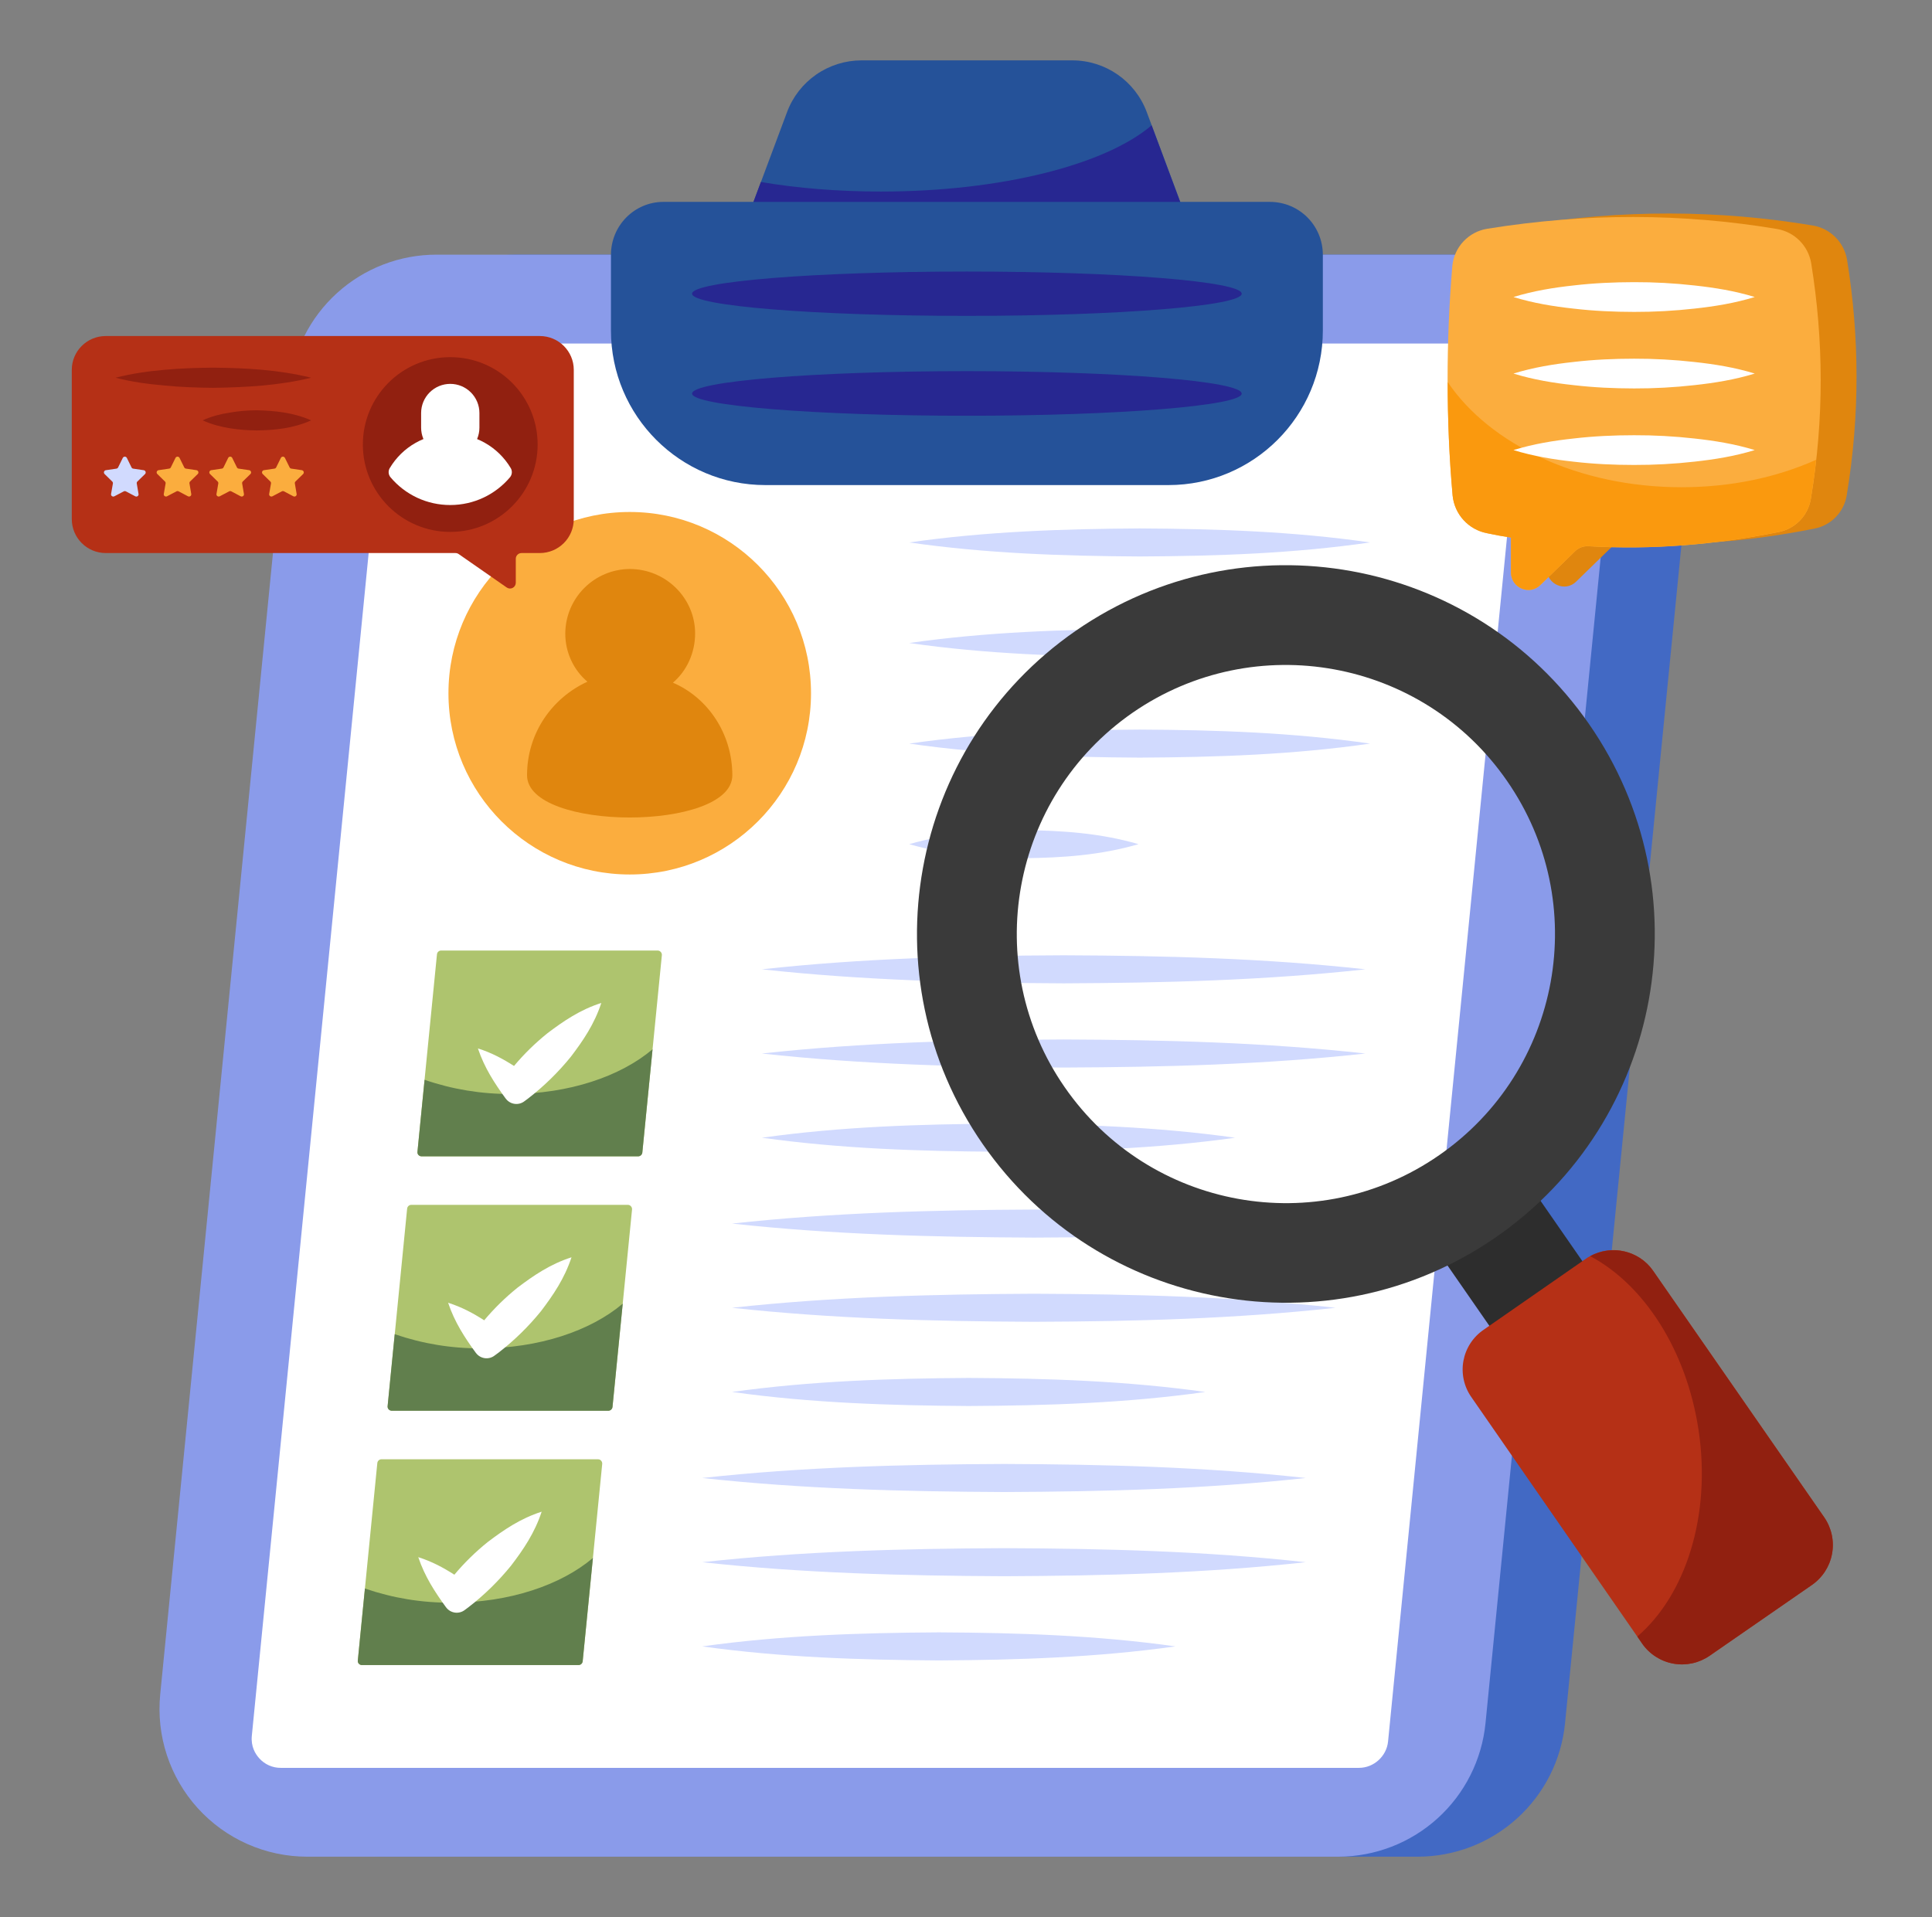 <svg width="135" height="134" viewBox="0 0 135 134" fill="none" xmlns="http://www.w3.org/2000/svg">
<rect x="0" y="0" width="135" height="134" fill="#808080" stroke="none"/>
<path d="M118.376 29.14L109.357 120.447C109.101 122.996 107.908 125.359 106.01 127.079C104.112 128.799 101.643 129.754 99.081 129.759H27.028C25.586 129.759 24.16 129.457 22.842 128.873C21.524 128.289 20.343 127.435 19.375 126.367C18.407 125.298 17.674 124.039 17.222 122.67C16.771 121.301 16.611 119.852 16.754 118.417L25.773 27.11C26.025 24.56 27.216 22.195 29.115 20.474C31.014 18.753 33.484 17.799 36.047 17.797H108.1C114.191 17.797 118.963 23.071 118.376 29.14Z" fill="#4269C4"/>
<path d="M112.82 29.14L103.799 120.447C103.542 122.996 102.35 125.359 100.452 127.079C98.554 128.799 96.086 129.753 93.525 129.759H21.471C20.029 129.759 18.603 129.458 17.285 128.874C15.967 128.29 14.785 127.436 13.817 126.368C12.849 125.299 12.116 124.039 11.664 122.67C11.212 121.301 11.053 119.852 11.195 118.417L20.214 27.11C20.466 24.559 21.658 22.194 23.557 20.473C25.456 18.752 27.927 17.798 30.49 17.797H102.542C108.632 17.797 113.404 23.071 112.82 29.14Z" fill="#8A9BEA"/>
<path d="M19.631 123.551C19.344 123.554 19.06 123.496 18.798 123.38C18.537 123.264 18.302 123.093 18.112 122.879C17.838 122.575 17.524 122.055 17.596 121.317L27.025 25.852C27.074 25.346 27.31 24.877 27.686 24.536C28.062 24.195 28.552 24.007 29.059 24.008H104.386C105.122 24.008 105.607 24.371 105.885 24.677C106.168 24.989 106.489 25.518 106.417 26.271L96.992 121.706C96.89 122.739 95.995 123.551 94.96 123.551H19.631Z" fill="white"/>
<path d="M83.519 16.912H51.605L54.997 7.83C55.393 6.769 56.104 5.855 57.034 5.21C57.964 4.565 59.069 4.219 60.201 4.219H74.926C77.244 4.219 79.319 5.658 80.129 7.83L83.519 16.912Z" fill="#255299"/>
<path d="M83.511 16.918H51.598L53.167 12.72C55.717 13.152 58.561 13.387 61.562 13.387C70.016 13.387 77.293 11.484 80.471 8.758L83.511 16.918Z" fill="#272791"/>
<path d="M92.435 17.817V23.093C92.435 29.076 87.59 33.901 81.647 33.901H53.48C47.536 33.901 42.691 29.076 42.691 23.093V17.817C42.691 15.757 44.339 14.109 46.359 14.109H88.728C90.787 14.109 92.435 15.757 92.435 17.817Z" fill="#255299"/>
<path d="M86.765 27.507C86.765 28.35 78.174 29.056 67.562 29.056C56.951 29.056 48.359 28.35 48.359 27.507C48.359 26.644 56.951 25.938 67.562 25.938C78.174 25.938 86.765 26.644 86.765 27.507Z" fill="#272791"/>
<path d="M67.562 22.076C78.168 22.076 86.765 21.382 86.765 20.526C86.765 19.67 78.168 18.977 67.562 18.977C56.957 18.977 48.359 19.67 48.359 20.526C48.359 21.382 56.957 22.076 67.562 22.076Z" fill="#272791"/>
<path d="M44.003 61.116C50.999 61.116 56.67 55.444 56.67 48.449C56.67 41.453 50.999 35.781 44.003 35.781C37.007 35.781 31.336 41.453 31.336 48.449C31.336 55.444 37.007 61.116 44.003 61.116Z" fill="#FBAD3E"/>
<path d="M25.298 116.368C25.256 116.369 25.214 116.36 25.176 116.343C25.138 116.326 25.104 116.301 25.076 116.27C25.049 116.24 25.027 116.205 25.015 116.166C25.002 116.128 24.997 116.087 25.002 116.046L26.365 102.251C26.372 102.178 26.406 102.11 26.46 102.061C26.515 102.011 26.585 101.984 26.659 101.984H41.786C41.892 101.984 41.962 102.037 42.002 102.082C42.03 102.113 42.052 102.149 42.066 102.189C42.079 102.228 42.084 102.27 42.08 102.312L40.717 116.101C40.709 116.174 40.675 116.241 40.621 116.291C40.566 116.34 40.496 116.367 40.423 116.368H25.298Z" fill="#AEC46E"/>
<path d="M41.43 108.883L40.714 116.107C40.706 116.178 40.672 116.243 40.619 116.291C40.566 116.339 40.497 116.366 40.426 116.368H25.291C25.25 116.368 25.209 116.359 25.171 116.343C25.133 116.326 25.099 116.302 25.071 116.272C25.044 116.242 25.024 116.208 25.012 116.17C25 116.132 24.997 116.091 25.003 116.052L25.499 111.017C27.437 111.685 29.474 112.02 31.525 112.007C35.583 112.007 39.188 110.782 41.43 108.883Z" fill="#617F4D"/>
<path d="M37.849 105.648C37.363 107.127 36.574 108.289 35.715 109.414C34.839 110.495 33.84 111.471 32.74 112.321L32.489 112.508C32.392 112.585 32.281 112.641 32.162 112.674C32.043 112.708 31.919 112.717 31.797 112.701C31.674 112.685 31.556 112.645 31.45 112.583C31.343 112.521 31.25 112.438 31.176 112.339L31.161 112.321C30.404 111.28 29.682 110.187 29.227 108.826C30.184 109.128 30.992 109.566 31.749 110.052C32.45 109.216 33.232 108.45 34.083 107.767C35.193 106.925 36.37 106.119 37.849 105.648Z" fill="white"/>
<path d="M49.068 103.293C56.096 102.52 63.126 102.344 70.154 102.312C77.182 102.34 84.212 102.516 91.24 103.293C84.212 104.068 77.182 104.245 70.154 104.274C63.126 104.241 56.096 104.064 49.068 103.293ZM49.068 109.178C56.096 108.405 63.126 108.228 70.154 108.197C77.182 108.224 84.212 108.401 91.24 109.178C84.212 109.952 77.182 110.129 70.154 110.158C63.126 110.125 56.096 109.949 49.068 109.178ZM49.068 115.062C54.58 114.289 60.092 114.113 65.604 114.081C71.115 114.109 76.625 114.285 82.137 115.062C76.625 115.837 71.114 116.013 65.602 116.043C60.09 116.01 54.578 115.833 49.066 115.062H49.068Z" fill="#D1DAFE"/>
<path d="M27.382 98.587C27.34 98.587 27.299 98.579 27.262 98.563C27.224 98.546 27.19 98.521 27.162 98.491C27.134 98.46 27.113 98.425 27.1 98.386C27.087 98.347 27.083 98.306 27.088 98.265L28.449 84.47C28.456 84.397 28.49 84.329 28.544 84.279C28.599 84.23 28.67 84.203 28.743 84.203H43.87C43.976 84.203 44.047 84.256 44.086 84.301C44.114 84.332 44.136 84.368 44.15 84.407C44.163 84.447 44.168 84.489 44.164 84.531L42.801 98.32C42.794 98.393 42.76 98.461 42.706 98.511C42.651 98.56 42.58 98.588 42.507 98.589L27.382 98.587Z" fill="#AEC46E"/>
<path d="M43.514 91.109L42.798 98.332C42.79 98.403 42.756 98.469 42.703 98.517C42.65 98.566 42.581 98.593 42.51 98.594H27.375C27.333 98.594 27.293 98.585 27.255 98.568C27.217 98.551 27.183 98.527 27.155 98.496C27.128 98.467 27.107 98.433 27.095 98.394C27.083 98.356 27.079 98.316 27.084 98.277L27.581 93.242C29.519 93.91 31.556 94.245 33.606 94.232C37.667 94.232 41.272 93.008 43.514 91.109Z" fill="#617F4D"/>
<path d="M39.935 87.869C39.447 89.348 38.658 90.507 37.801 91.635C36.925 92.716 35.926 93.691 34.825 94.542L34.572 94.727C34.476 94.803 34.365 94.86 34.247 94.893C34.128 94.926 34.004 94.935 33.882 94.92C33.76 94.904 33.642 94.864 33.536 94.802C33.429 94.741 33.336 94.658 33.262 94.56L33.245 94.54C32.487 93.501 31.766 92.406 31.312 91.045C32.27 91.349 33.078 91.786 33.833 92.273C34.535 91.436 35.318 90.67 36.169 89.986C37.279 89.146 38.456 88.34 39.935 87.869Z" fill="white"/>
<path d="M51.152 85.512C58.182 84.741 65.21 84.565 72.238 84.531C79.268 84.559 86.296 84.737 93.324 85.512C86.296 86.289 79.268 86.465 72.238 86.493C65.21 86.459 58.182 86.283 51.152 85.512ZM51.152 91.397C58.182 90.626 65.21 90.449 72.238 90.416C79.268 90.443 86.296 90.622 93.324 91.397C86.296 92.173 79.268 92.35 72.238 92.377C65.21 92.344 58.182 92.167 51.152 91.397ZM51.152 97.281C56.664 96.51 62.176 96.334 67.688 96.3C73.2 96.328 78.711 96.506 84.223 97.281C78.711 98.058 73.2 98.234 67.688 98.262C62.176 98.228 56.664 98.052 51.152 97.281Z" fill="#D1DAFE"/>
<path d="M29.464 80.813C29.422 80.814 29.381 80.805 29.343 80.788C29.305 80.771 29.271 80.746 29.244 80.715C29.216 80.685 29.195 80.65 29.183 80.611C29.17 80.573 29.165 80.532 29.169 80.492L30.533 66.697C30.54 66.623 30.574 66.555 30.628 66.506C30.683 66.457 30.753 66.429 30.827 66.43H45.954C46.06 66.43 46.13 66.483 46.17 66.528C46.198 66.558 46.22 66.594 46.234 66.634C46.247 66.674 46.252 66.716 46.248 66.757L44.885 80.546C44.877 80.619 44.843 80.687 44.789 80.736C44.734 80.785 44.664 80.813 44.591 80.813H29.464Z" fill="#AEC46E"/>
<path d="M45.598 73.328L44.882 80.552C44.874 80.623 44.84 80.689 44.787 80.737C44.734 80.785 44.665 80.812 44.594 80.813H29.459C29.418 80.813 29.377 80.805 29.339 80.789C29.302 80.773 29.267 80.749 29.239 80.719C29.212 80.69 29.192 80.655 29.18 80.617C29.168 80.579 29.165 80.539 29.171 80.499L29.667 75.464C31.605 76.132 33.642 76.467 35.693 76.455C39.751 76.455 43.356 75.229 45.598 73.33V73.328Z" fill="#617F4D"/>
<path d="M42.017 70.094C41.531 71.573 40.742 72.734 39.883 73.86C39.007 74.94 38.008 75.916 36.908 76.767L36.657 76.953C36.56 77.03 36.449 77.087 36.33 77.12C36.211 77.153 36.087 77.162 35.965 77.146C35.842 77.13 35.724 77.09 35.618 77.028C35.511 76.966 35.418 76.883 35.344 76.784L35.329 76.767C34.571 75.725 33.85 74.633 33.395 73.271C34.352 73.573 35.16 74.011 35.917 74.497C36.618 73.661 37.4 72.896 38.251 72.212C39.361 71.371 40.538 70.564 42.017 70.094Z" fill="white"/>
<path d="M53.236 67.743C60.264 66.97 67.294 66.793 74.322 66.762C81.35 66.789 88.38 66.966 95.408 67.743C88.38 68.517 81.35 68.694 74.322 68.723C67.294 68.69 60.264 68.514 53.236 67.743ZM53.236 73.627C60.264 72.854 67.294 72.678 74.322 72.646C81.35 72.674 88.38 72.85 95.408 73.627C88.38 74.402 81.35 74.579 74.322 74.608C67.294 74.575 60.264 74.398 53.236 73.627ZM53.236 79.512C58.748 78.739 64.26 78.562 69.772 78.531C75.284 78.558 80.793 78.735 86.305 79.512C80.793 80.286 75.281 80.463 69.77 80.492C64.258 80.459 58.746 80.282 53.234 79.512H53.236ZM63.534 37.91C68.901 37.14 74.267 36.963 79.634 36.93C85.001 36.959 90.369 37.136 95.736 37.91C90.369 38.687 85.001 38.864 79.634 38.891C74.267 38.86 68.901 38.681 63.534 37.91ZM63.534 44.938C68.901 44.168 74.267 43.991 79.634 43.958C85.001 43.987 90.369 44.164 95.736 44.938C90.369 45.715 85.001 45.892 79.634 45.919C74.267 45.888 68.901 45.711 63.534 44.938ZM63.534 51.968C68.901 51.197 74.267 51.019 79.634 50.988C85.001 51.015 90.369 51.192 95.736 51.968C90.369 52.743 85.001 52.922 79.634 52.949C74.267 52.916 68.901 52.739 63.534 51.968ZM63.534 58.996C66.204 58.224 68.873 58.049 71.543 58.016C74.213 58.045 76.884 58.22 79.554 58.996C76.884 59.775 74.213 59.948 71.543 59.977C68.875 59.944 66.204 59.769 63.534 58.996Z" fill="#D1DAFE"/>
<path d="M51.172 54.181C51.172 58.117 36.828 58.117 36.828 54.181C36.828 51.227 38.586 48.767 41.045 47.643C40.557 47.227 40.166 46.709 39.9 46.126C39.633 45.543 39.496 44.908 39.5 44.267C39.507 43.076 39.984 41.935 40.827 41.093C41.669 40.25 42.81 39.773 44.001 39.766C46.532 39.766 48.572 41.806 48.572 44.267C48.572 45.601 48.009 46.866 47.022 47.712C49.486 48.769 51.172 51.301 51.172 54.181Z" fill="#E0860E"/>
<path d="M100.094 86.925L106.6 82.414L112.406 90.786L105.9 95.297L100.094 86.925Z" fill="#2D2D2D"/>
<path d="M126.613 110.766L119.463 115.715C118.726 116.226 117.817 116.425 116.934 116.267C116.051 116.109 115.266 115.608 114.752 114.873L102.806 97.632C102.552 97.267 102.373 96.856 102.279 96.422C102.185 95.988 102.178 95.54 102.258 95.103C102.339 94.666 102.505 94.25 102.747 93.877C102.989 93.505 103.303 93.184 103.669 92.934L110.819 87.966C111.554 87.458 112.46 87.262 113.339 87.421C114.218 87.579 114.999 88.079 115.511 88.811L127.476 106.052C127.984 106.793 128.178 107.704 128.016 108.587C127.854 109.47 127.35 110.253 126.613 110.766Z" fill="#B53016"/>
<path d="M111.032 50.597C102.917 38.896 86.87 35.987 75.166 44.085C63.464 52.199 60.559 68.264 68.674 79.966C76.786 91.649 92.833 94.558 104.537 86.46C116.238 78.346 119.144 62.281 111.032 50.597ZM100.565 80.731C92.031 86.653 80.323 84.526 74.403 75.992C68.483 67.458 70.606 55.734 79.138 49.812C87.674 43.91 99.4 46.034 105.302 54.571C111.224 63.103 109.098 74.809 100.565 80.731Z" fill="#3A3A3A"/>
<path d="M126.613 110.766L119.463 115.715C118.726 116.226 117.817 116.425 116.934 116.267C116.051 116.11 115.266 115.608 114.752 114.874L114.409 114.371C117.763 111.5 119.587 105.953 118.69 99.954C117.845 94.309 114.83 89.755 111.117 87.789C112.618 86.972 114.534 87.391 115.511 88.811L127.476 106.053C127.984 106.793 128.178 107.704 128.016 108.587C127.855 109.471 127.35 110.254 126.613 110.766Z" fill="#912010"/>
<path d="M5.016 25.846V36.277C5.016 37.587 6.079 38.651 7.389 38.651H31.819C31.902 38.651 31.982 38.674 32.049 38.721L35.409 41.059C35.469 41.101 35.54 41.126 35.613 41.13C35.686 41.135 35.759 41.12 35.824 41.086C35.889 41.052 35.944 41.001 35.982 40.938C36.02 40.875 36.04 40.803 36.041 40.73V39.053C36.041 38.829 36.221 38.651 36.443 38.651H37.719C38.349 38.651 38.953 38.401 39.398 37.955C39.843 37.51 40.093 36.907 40.093 36.277V25.846C40.093 24.546 39.03 23.484 37.719 23.484H7.389C6.079 23.484 5.016 24.546 5.016 25.846Z" fill="#B53016"/>
<path d="M31.462 37.173C34.834 37.173 37.568 34.439 37.568 31.067C37.568 27.695 34.834 24.961 31.462 24.961C28.089 24.961 25.355 27.695 25.355 31.067C25.355 34.439 28.089 37.173 31.462 37.173Z" fill="#912010"/>
<path d="M27.233 32.714C27.175 32.813 27.149 32.927 27.158 33.042C27.168 33.156 27.212 33.265 27.285 33.353C27.797 33.962 28.436 34.452 29.157 34.788C29.878 35.123 30.664 35.296 31.46 35.295C33.139 35.295 34.637 34.542 35.638 33.353C35.711 33.264 35.755 33.156 35.764 33.041C35.773 32.927 35.747 32.812 35.688 32.714C35.252 31.982 34.633 31.375 33.892 30.955C33.151 30.534 32.314 30.312 31.462 30.312C30.609 30.312 29.772 30.534 29.031 30.955C28.29 31.375 27.671 31.982 27.235 32.714H27.233Z" fill="white"/>
<path d="M29.426 28.865V29.885C29.426 30.425 29.64 30.944 30.022 31.326C30.404 31.707 30.922 31.922 31.463 31.922C32.003 31.922 32.521 31.707 32.903 31.326C33.285 30.944 33.5 30.425 33.5 29.885V28.865C33.5 28.325 33.285 27.807 32.903 27.425C32.521 27.043 32.003 26.828 31.463 26.828C30.922 26.828 30.404 27.043 30.022 27.425C29.64 27.807 29.426 28.325 29.426 28.865Z" fill="white"/>
<path d="M16.055 28.836C15.428 28.934 14.8 29.085 14.161 29.377C14.798 29.671 15.428 29.822 16.055 29.93C16.683 30.028 17.317 30.079 17.952 30.081C19.219 30.062 20.486 29.942 21.742 29.377C20.486 28.826 19.219 28.706 17.952 28.673C17.317 28.674 16.682 28.728 16.055 28.836ZM8.072 26.398C9.21 26.692 10.348 26.843 11.485 26.941C12.633 27.058 13.77 27.092 14.908 27.104C17.183 27.07 19.468 26.951 21.742 26.398C19.467 25.837 17.181 25.717 14.908 25.695C13.77 25.705 12.633 25.738 11.483 25.846C10.346 25.944 9.21 26.107 8.072 26.398Z" fill="#912010"/>
<path d="M18.887 33.648C18.926 33.681 18.942 33.736 18.936 33.787L18.808 34.519C18.785 34.65 18.922 34.744 19.038 34.684L19.695 34.338C19.718 34.327 19.743 34.32 19.768 34.32C19.794 34.32 19.819 34.327 19.842 34.338L20.497 34.684C20.615 34.744 20.75 34.65 20.727 34.519L20.603 33.787C20.598 33.762 20.6 33.736 20.608 33.712C20.616 33.687 20.63 33.665 20.648 33.648L21.182 33.128C21.202 33.107 21.217 33.081 21.223 33.052C21.23 33.024 21.229 32.994 21.219 32.966C21.21 32.938 21.193 32.913 21.17 32.895C21.148 32.876 21.12 32.864 21.091 32.859L20.358 32.751C20.333 32.748 20.308 32.739 20.288 32.724C20.267 32.709 20.25 32.69 20.238 32.667L19.909 32C19.895 31.974 19.875 31.953 19.85 31.937C19.825 31.922 19.797 31.914 19.767 31.914C19.738 31.914 19.71 31.922 19.685 31.937C19.66 31.953 19.64 31.974 19.626 32L19.297 32.667C19.285 32.69 19.269 32.709 19.248 32.724C19.228 32.738 19.204 32.748 19.179 32.751L18.444 32.859C18.414 32.863 18.387 32.876 18.364 32.895C18.342 32.914 18.325 32.939 18.316 32.967C18.307 32.995 18.306 33.025 18.314 33.053C18.321 33.082 18.336 33.108 18.357 33.128L18.887 33.648ZM15.205 33.648C15.244 33.681 15.26 33.736 15.254 33.787L15.127 34.519C15.103 34.65 15.24 34.744 15.356 34.684L16.013 34.338C16.036 34.327 16.061 34.32 16.087 34.32C16.112 34.32 16.138 34.327 16.16 34.338L16.815 34.684C16.933 34.744 17.07 34.65 17.045 34.519L16.921 33.787C16.916 33.762 16.918 33.736 16.926 33.712C16.934 33.687 16.948 33.665 16.966 33.648L17.5 33.128C17.521 33.107 17.535 33.081 17.542 33.052C17.548 33.024 17.547 32.994 17.537 32.966C17.528 32.938 17.511 32.913 17.489 32.895C17.466 32.876 17.439 32.864 17.41 32.859L16.676 32.751C16.651 32.748 16.627 32.739 16.606 32.724C16.585 32.709 16.568 32.69 16.556 32.667L16.227 32C16.214 31.974 16.193 31.953 16.169 31.937C16.144 31.922 16.115 31.914 16.086 31.914C16.057 31.914 16.028 31.922 16.003 31.937C15.978 31.953 15.958 31.974 15.944 32L15.617 32.667C15.605 32.69 15.588 32.709 15.568 32.724C15.547 32.739 15.523 32.748 15.497 32.751L14.762 32.859C14.733 32.863 14.705 32.876 14.683 32.895C14.66 32.914 14.643 32.939 14.634 32.967C14.626 32.995 14.625 33.025 14.632 33.053C14.639 33.082 14.654 33.108 14.675 33.128L15.205 33.648ZM11.523 33.648C11.563 33.681 11.578 33.736 11.572 33.787L11.445 34.519C11.421 34.65 11.559 34.744 11.674 34.684L12.332 34.338C12.354 34.327 12.38 34.32 12.405 34.32C12.431 34.32 12.456 34.327 12.479 34.338L13.134 34.684C13.251 34.744 13.389 34.65 13.363 34.519L13.24 33.787C13.235 33.762 13.236 33.736 13.244 33.712C13.252 33.687 13.266 33.665 13.285 33.648L13.818 33.128C13.839 33.107 13.853 33.081 13.86 33.052C13.867 33.024 13.865 32.994 13.856 32.966C13.846 32.938 13.829 32.913 13.807 32.895C13.784 32.876 13.757 32.864 13.728 32.859L12.995 32.751C12.969 32.748 12.945 32.739 12.924 32.724C12.903 32.709 12.886 32.69 12.875 32.667L12.545 32C12.532 31.974 12.512 31.953 12.487 31.937C12.462 31.922 12.433 31.914 12.404 31.914C12.375 31.914 12.346 31.922 12.321 31.937C12.296 31.953 12.276 31.974 12.263 32L11.935 32.667C11.924 32.69 11.907 32.709 11.886 32.724C11.865 32.739 11.841 32.748 11.816 32.751L11.08 32.859C11.051 32.863 11.024 32.876 11.001 32.895C10.979 32.914 10.962 32.939 10.953 32.967C10.944 32.995 10.943 33.025 10.95 33.053C10.957 33.082 10.973 33.108 10.994 33.128L11.523 33.648Z" fill="#FBAD3E"/>
<path d="M7.84 33.65C7.879 33.683 7.895 33.738 7.889 33.789L7.761 34.521C7.738 34.652 7.875 34.746 7.991 34.685L8.648 34.34C8.671 34.328 8.696 34.322 8.721 34.322C8.747 34.322 8.772 34.328 8.795 34.34L9.45 34.685C9.568 34.746 9.705 34.652 9.68 34.521L9.556 33.789C9.551 33.764 9.553 33.738 9.561 33.714C9.569 33.689 9.582 33.667 9.601 33.65L10.135 33.13C10.155 33.109 10.17 33.083 10.176 33.054C10.183 33.026 10.181 32.996 10.172 32.968C10.163 32.94 10.146 32.915 10.123 32.897C10.101 32.878 10.073 32.865 10.044 32.861L9.311 32.753C9.286 32.75 9.261 32.741 9.241 32.726C9.22 32.711 9.203 32.692 9.191 32.669L8.864 32.002C8.85 31.976 8.83 31.953 8.805 31.938C8.78 31.922 8.751 31.914 8.721 31.914C8.692 31.914 8.663 31.922 8.638 31.938C8.613 31.953 8.592 31.976 8.579 32.002L8.252 32.669C8.24 32.692 8.223 32.711 8.202 32.726C8.181 32.741 8.157 32.75 8.132 32.753L7.396 32.861C7.367 32.865 7.34 32.878 7.317 32.897C7.295 32.916 7.278 32.941 7.269 32.969C7.26 32.997 7.259 33.027 7.267 33.055C7.274 33.084 7.289 33.11 7.31 33.13L7.84 33.65Z" fill="#D1DAFE"/>
<path d="M104.007 34.399C104.071 35.037 104.34 35.637 104.773 36.11C105.206 36.583 105.78 36.903 106.41 37.024C106.975 37.145 107.52 37.247 108.085 37.328V39.77C108.085 40.841 109.379 41.406 110.144 40.639L112.588 38.256C112.71 38.144 112.854 38.057 113.01 38.002C113.166 37.947 113.331 37.924 113.497 37.934C117.898 38.195 122.339 37.832 126.782 36.943C127.354 36.833 127.878 36.549 128.283 36.13C128.687 35.711 128.953 35.177 129.043 34.601C129.971 28.991 129.932 23.519 129.063 18.148C128.962 17.556 128.681 17.01 128.258 16.584C127.836 16.157 127.292 15.871 126.701 15.765C120.079 14.655 113.314 14.633 106.429 15.745C105.792 15.848 105.206 16.159 104.764 16.63C104.322 17.101 104.049 17.705 103.987 18.348C103.539 23.69 103.546 29.059 104.007 34.399Z" fill="#E0860E"/>
<path d="M101.504 34.643C101.569 35.281 101.837 35.88 102.27 36.353C102.703 36.826 103.277 37.147 103.907 37.267C104.472 37.389 105.017 37.489 105.582 37.571V40.013C105.582 41.082 106.875 41.649 107.641 40.88L110.085 38.499C110.207 38.387 110.35 38.3 110.506 38.245C110.661 38.189 110.827 38.166 110.992 38.175C115.393 38.438 119.836 38.075 124.277 37.187C124.849 37.076 125.373 36.792 125.778 36.373C126.182 35.954 126.448 35.42 126.538 34.845C127.468 29.233 127.427 23.76 126.558 18.39C126.457 17.798 126.176 17.252 125.754 16.825C125.331 16.399 124.787 16.113 124.196 16.007C117.574 14.896 110.811 14.877 103.926 15.987C103.288 16.089 102.701 16.4 102.259 16.872C101.817 17.343 101.543 17.948 101.482 18.592C101.035 23.933 101.042 29.303 101.504 34.643Z" fill="#FBAD3E"/>
<path d="M101.16 26.703C101.16 29.328 101.26 31.952 101.503 34.637C101.568 35.275 101.837 35.875 102.27 36.348C102.703 36.821 103.277 37.141 103.906 37.262C104.471 37.383 105.016 37.483 105.581 37.566V40.008C105.581 41.077 106.874 41.644 107.641 40.875L110.085 38.494C110.206 38.382 110.349 38.295 110.505 38.239C110.661 38.184 110.826 38.16 110.991 38.17C115.393 38.433 119.835 38.07 124.276 37.181C124.848 37.071 125.372 36.787 125.777 36.368C126.182 35.949 126.448 35.415 126.538 34.839C126.679 33.931 126.82 33.023 126.903 32.133C124.157 33.366 120.946 34.051 117.493 34.051C110.326 34.051 104.108 31.064 101.16 26.703Z" fill="#FA990E"/>
<path d="M122.615 20.758C121.21 20.327 119.806 20.103 118.4 19.95C117 19.793 115.593 19.715 114.184 19.719C112.78 19.721 111.374 19.784 109.967 19.948C108.563 20.099 107.158 20.327 105.754 20.758C107.158 21.19 108.563 21.418 109.969 21.57C111.374 21.735 112.78 21.796 114.184 21.798C115.593 21.802 117.001 21.724 118.402 21.567C119.806 21.414 121.21 21.19 122.615 20.758ZM122.615 26.107C121.21 25.676 119.806 25.452 118.4 25.299C117 25.142 115.593 25.064 114.184 25.068C112.78 25.068 111.374 25.131 109.967 25.295C108.563 25.448 107.158 25.674 105.754 26.107C107.158 26.539 108.563 26.767 109.969 26.918C111.374 27.082 112.78 27.145 114.184 27.147C115.593 27.151 117.001 27.073 118.402 26.916C119.806 26.763 121.21 26.537 122.615 26.107ZM122.615 31.454C121.21 31.025 119.806 30.799 118.4 30.646C117 30.489 115.593 30.413 114.184 30.417C112.78 30.417 111.374 30.48 109.967 30.644C108.563 30.795 107.158 31.023 105.754 31.454C107.158 31.886 108.563 32.114 109.969 32.267C111.374 32.431 112.78 32.494 114.184 32.494C115.593 32.498 117.001 32.42 118.402 32.263C119.806 32.11 121.21 31.886 122.615 31.454Z" fill="white"/>
</svg>
